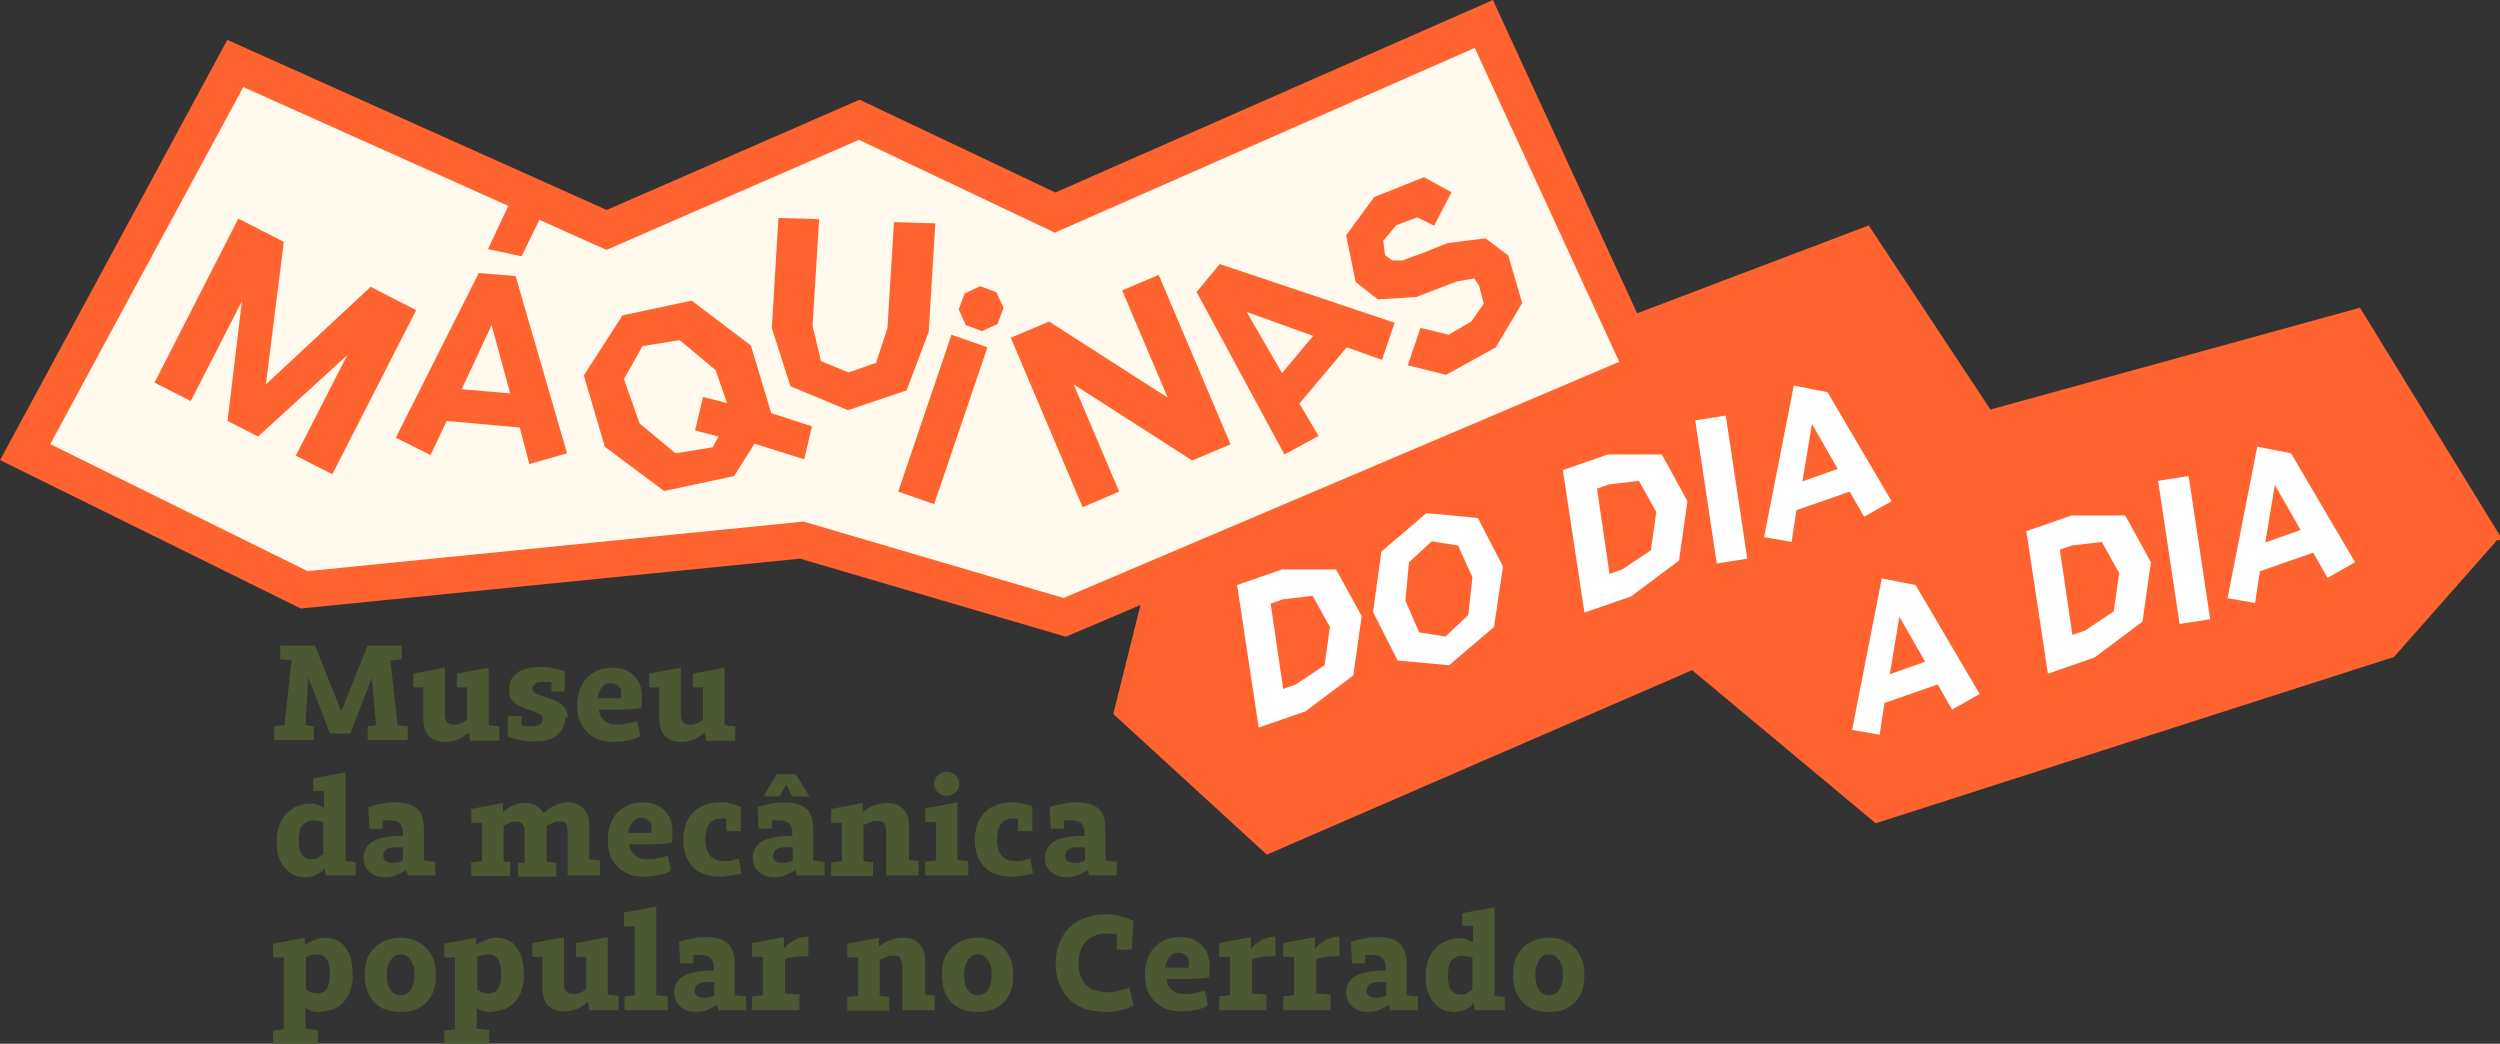 <?xml version="1.0" encoding="UTF-8"?>
<svg xmlns="http://www.w3.org/2000/svg" width="417.5" height="174.3" version="1.1" viewBox="0 0 417.5 174.3">
  <rect x="0" y="0" width="417.5" height="174.3" fill="#333333" stroke="none"/>
  <defs>
    <style>
      .cls-1 {
        fill: #4b5831;
      }

      .cls-2 {
        fill: #fffaed;
        stroke-linecap: round;
        stroke-width: 6.1px;
      }

      .cls-2, .cls-3 {
        stroke: #ff632f;
        stroke-miterlimit: 10;
      }

      .cls-4 {
        fill: #fff;
      }

      .cls-3 {
        stroke-width: 1.4px;
      }

      .cls-3, .cls-5 {
        fill: #ff632f;
      }
    </style>
  </defs>
  <!-- Generator: Adobe Illustrator 28.6.0, SVG Export Plug-In . SVG Version: 1.2.0 Build 709)  -->
  <g>
    <g id="Calque_1">
      <path class="cls-3" d="M416.7,89.5l-22.9-37.3-61.7,17-20.3-30.7-116,44-9.1,36.5,25,22.9,71-30.8,30.7,25.6,86-27.6,17.3-19.6Z"/>
      <path class="cls-4" d="M314.3,96.6l5.6,1.1,10.7,18.2-4.6,2.6-2.4-4.2-8.9,3.1-.8,5.3-4.6-.8,5-25.5h0ZM317.2,103l-1.6,9.6,5.9-2.1-4.3-7.5Z"/>
      <path class="cls-4" d="M342,112.5l-3.6-23.8,7.5-2.6h9c0-.1,4.3,7.8,4.3,7.8l-1.4,9.9-8,6-7.8,2.7h0ZM346.2,106l2-.7,4.8-3.2.9-6.4-2.9-5.2-5,.6-2,.7,2.1,14.3Z"/>
      <path class="cls-4" d="M369.1,103.4l-5.1.8-3.6-23.9,5.1-.8,3.6,23.9Z"/>
      <path class="cls-4" d="M377,74.6l5.6,1.1,10.7,18.2-4.6,2.6-2.4-4.2-8.9,3.1-.8,5.3-4.6-.8,5-25.5ZM379.9,81l-1.6,9.6,5.9-2.1-4.3-7.5Z"/>
      <path class="cls-4" d="M210.2,121.5l-3.6-23.8,7.5-2.6h9c0-.1,4.3,7.8,4.3,7.8l-1.4,9.9-8,6-7.8,2.7h0ZM214.4,115l2-.7,4.8-3.2.9-6.4-2.9-5.2-5,.6-2,.7,2.1,14.3Z"/>
      <path class="cls-4" d="M238.3,85.7l8.5.8,4.2,8.1-1.5,10.1-7.5,6.4-8.6-.8-4.1-8.1,1.4-10.1,7.5-6.4ZM241.4,106.3l3.8-3.6.7-6.3-2.4-5.3-4.4-.7-3.8,3.5-.6,6.4,2.3,5.3,4.4.7Z"/>
      <path class="cls-4" d="M264.6,102.3l-3.6-23.8,7.5-2.6h9c0-.1,4.3,7.8,4.3,7.8l-1.4,9.9-8,6-7.8,2.7h0ZM268.9,95.8l2-.7,4.8-3.2.9-6.4-2.9-5.2-5,.6-2,.7,2.1,14.3Z"/>
      <path class="cls-4" d="M291.8,93.3l-5.1.8-3.6-23.9,5.1-.8,3.6,23.9Z"/>
      <path class="cls-4" d="M299.6,64.4l5.6,1.1,10.7,18.2-4.6,2.6-2.4-4.2-8.9,3.1-.8,5.3-4.6-.8,5-25.5ZM302.6,70.8l-1.6,9.6,5.9-2.1-4.3-7.5Z"/>
      <path class="cls-1" d="M52.6,107.8l4.4,11,4.4-11h5.7v2.3l-1.9.2,1.2,10.8,1.7.2v2.3h-6.7v-2.3l1.4-.2-.7-7.9-3.6,9.3h-3.4l-3.6-9.4-.5,8,1.4.2v2.3h-6.6v-2.3l1.7-.2,1.2-10.8-1.9-.2v-2.3h5.8ZM83.4,121.4v2.3h-4.9l-.2-1.4c-.6.5-1.2,1-1.9,1.2-.7.3-1.4.4-2.1.4-1.1,0-1.9-.3-2.6-.9-.6-.6-1-1.6-1-2.9v-5.3h-1.7v-2.3l5.3-1v7.6c0,.6,0,1.1.3,1.4.2.3.6.5,1.2.5s.7,0,1.1-.2c.4-.1.7-.3,1.1-.6v-5.4h-1.7v-2.3l5.3-1v9.6l1.8.2ZM94.4,119.9c0,.7-.2,1.3-.5,1.9-.4.6-.9,1.1-1.7,1.5-.8.4-1.8.5-3,.5s-1.4,0-2.2-.2c-.7-.1-1.5-.3-2.2-.6v-3.4h2.3v1.6c.4,0,.6,0,.9.1.2,0,.5,0,.7,0,.6,0,1.1-.1,1.4-.3.4-.2.5-.5.5-.9s0-.5-.3-.7c-.2-.2-.5-.3-.9-.5-.4-.2-.9-.3-1.4-.5-.5-.2-1-.4-1.5-.6-.5-.3-.8-.6-1.1-1-.3-.4-.4-1-.4-1.6,0-1.2.4-2.1,1.3-2.8.9-.7,2.2-1,3.9-1s1.4,0,2.1.2c.7.1,1.4.3,2,.5v3.4h-2.2v-1.6c-.3,0-.6,0-.7,0-.2,0-.4,0-.6,0-.6,0-1.1,0-1.4.3-.3.2-.5.5-.5.8s.2.6.6.8c.4.2,1,.4,1.9.7.5.2,1.1.4,1.6.6.5.3.9.6,1.3,1.1.3.4.5,1,.5,1.7ZM106.8,123c-.3.2-.7.3-1.2.5-.5.1-1,.2-1.5.3-.5,0-1.1.1-1.6.1-1.2,0-2.3-.2-3.2-.7-.9-.5-1.6-1.2-2.2-2.2-.5-.9-.7-2-.7-3.3s.3-2.4.8-3.4c.5-.9,1.2-1.6,2.1-2.1.9-.5,1.9-.7,3-.7s1.9.2,2.6.6c.7.4,1.2.9,1.6,1.5.4.6.6,1.4.7,2.2,0,.8,0,1.6-.1,2.4-.3.1-.8.2-1.4.2-.6,0-1.2.1-1.9.1-.7,0-1.4,0-2,0s-1.3,0-1.8,0c.1.6.3,1.2.6,1.5.3.4.7.6,1.1.8.4.2.9.2,1.4.2s1.1,0,1.7-.2c.6-.1,1.1-.2,1.6-.4l.5,2.3ZM102.1,114.1c-.3,0-.6,0-1,.2-.3.2-.6.4-.8.8-.2.3-.4.8-.5,1.5h3.9c0-.5,0-.8,0-1.2,0-.4-.3-.7-.5-.9-.3-.2-.6-.4-1.1-.4ZM122.8,121.4v2.3h-4.9l-.2-1.4c-.6.5-1.2,1-1.9,1.2-.7.3-1.4.4-2.1.4-1.1,0-1.9-.3-2.6-.9-.6-.6-1-1.6-1-2.9v-5.3h-1.7v-2.3l5.3-1v7.6c0,.6,0,1.1.3,1.4.2.3.6.5,1.2.5s.7,0,1.1-.2c.4-.1.7-.3,1.1-.6v-5.4h-1.7v-2.3l5.3-1v9.6l1.8.2ZM59.4,143.9v2.3h-5l-.2-1.2c-.4.5-.8.9-1.4,1.1-.6.3-1.2.4-1.8.4s-1.1-.1-1.7-.3c-.6-.2-1.1-.6-1.5-1-.5-.5-.9-1.1-1.2-1.9-.3-.8-.4-1.7-.4-2.8s.2-2.1.5-2.9c.3-.8.8-1.4,1.3-1.9.5-.5,1.1-.9,1.8-1.1.6-.3,1.3-.4,1.9-.4s.9,0,1.3.2c.4.1.7.3,1.1.5v-2.8h-1.8v-2.1l5.4-1v14.8l1.7.2ZM49.9,140.3c0,1.2.2,2,.6,2.5.4.5.9.7,1.5.7s.9,0,1.2-.3c.3-.2.6-.4.8-.5v-5.4c-.2,0-.5-.2-.8-.2-.3,0-.6-.1-.9-.1-.7,0-1.3.3-1.8.8-.4.5-.6,1.4-.6,2.6ZM72.7,143.9v2.3h-4.6l-.3-.9c-.5.4-1.1.6-1.7.9-.6.2-1.2.3-1.8.3-1,0-1.9-.3-2.6-.9-.7-.6-1-1.4-1-2.4s.5-2,1.4-2.6c.9-.6,2.3-.9,4.1-1h1.1c0-.2,0-.3,0-.4,0-.1,0-.3,0-.4,0-.4-.2-.7-.3-1-.2-.3-.4-.5-.7-.6-.3-.1-.6-.2-1.1-.2s0,0-.1,0h-.1c-.1,0-.3,0-.5,0-.2,0-.4,0-.6,0v1.4h-2.2l-.2-3.6c.9-.3,1.7-.5,2.4-.6.7-.2,1.5-.2,2.3-.2s2,.2,2.6.5c.7.3,1.2.8,1.5,1.4.3.6.5,1.5.5,2.5v.3c0,.1,0,.2,0,.4v4.6l1.7.2ZM65.6,144.1c.3,0,.6,0,.9-.1.3,0,.6-.2.8-.3v-2.2h-1.3c-.7,0-1.2.1-1.5.4-.3.2-.5.6-.5,1s.1.7.4.9c.3.2.6.3,1.1.3ZM100.2,143.9v2.3h-5.4v-6.8c0-.6,0-1-.1-1.3,0-.3-.2-.6-.4-.7-.2-.2-.5-.2-.9-.2s-.7,0-1,.2c-.3.1-.7.3-1.1.5,0,.1,0,.3,0,.4v5.6l1.6.2v2.3h-6.4v-2.3h1.1v-4.7c0-.2,0-.4,0-.6,0-.4,0-.7-.2-.9,0-.2-.2-.4-.4-.5-.2-.1-.4-.2-.8-.2s-.7,0-1,.2c-.3.1-.7.3-1.1.5v6h1.1v2.4h-6.5v-2.3l1.8-.2v-6.4h-1.8v-2.3l5.3-1v1.5c.5-.4,1-.8,1.5-1,.6-.3,1.1-.4,1.7-.5.2,0,.5,0,.7,0,.7,0,1.2.2,1.7.5.5.3.9.7,1.2,1.2.6-.6,1.2-1,1.9-1.3.7-.3,1.4-.5,2.1-.5s1.3.1,1.8.4c.5.3,1,.7,1.3,1.2.3.5.5,1.2.5,2.1v5.8l1.8.2ZM111.9,145.5c-.3.2-.7.3-1.2.5-.5.1-1,.2-1.5.3-.5,0-1.1.1-1.6.1-1.2,0-2.3-.2-3.2-.7-.9-.5-1.6-1.2-2.2-2.2-.5-.9-.7-2-.7-3.3s.3-2.4.8-3.4c.5-.9,1.2-1.6,2.1-2.1.9-.5,1.9-.7,3-.7s1.9.2,2.6.6c.7.4,1.2.9,1.6,1.5.4.6.6,1.4.7,2.2,0,.8,0,1.6-.1,2.4-.3.1-.8.2-1.4.2-.6,0-1.2.1-1.9.1-.7,0-1.4,0-2,0s-1.3,0-1.8,0c.1.6.3,1.2.6,1.5.3.4.7.6,1.1.8.4.2.9.2,1.4.2s1.1,0,1.7-.2c.6-.1,1.1-.2,1.6-.4l.5,2.3ZM107.2,136.6c-.3,0-.6,0-1,.2-.3.2-.6.4-.8.8-.2.3-.4.8-.5,1.5h3.9c0-.5,0-.8,0-1.2,0-.4-.3-.7-.5-.9-.3-.2-.6-.4-1.1-.4ZM124,145.8c-.5.2-1.1.3-1.8.4-.7.1-1.3.2-1.9.2-1.3,0-2.4-.2-3.4-.7-.9-.5-1.6-1.2-2.1-2.2-.5-.9-.7-2-.7-3.2s.2-2.3.7-3.3c.5-1,1.2-1.7,2.1-2.2.9-.5,2-.8,3.3-.8s1.2,0,1.7.2c.6,0,1.2.3,1.8.5v4.1h-2.4v-2.1c-.2,0-.3,0-.5,0-.1,0-.2,0-.3,0-1,0-1.7.3-2.1,1-.4.6-.6,1.5-.6,2.5s.2,1.9.7,2.6c.5.6,1.3,1,2.4,1s.8,0,1.2-.1.9-.2,1.3-.3l.4,2.5ZM137.7,143.9v2.3h-4.6l-.3-.9c-.5.4-1.1.6-1.7.9-.6.2-1.2.3-1.8.3-1,0-1.9-.3-2.6-.9-.7-.6-1-1.4-1-2.4s.5-2,1.4-2.6c.9-.6,2.3-.9,4.1-1h1.1c0-.2,0-.3,0-.4,0-.1,0-.3,0-.4,0-.4-.2-.7-.3-1-.2-.3-.4-.5-.7-.6-.3-.1-.6-.2-1.1-.2s0,0-.1,0h-.1c-.1,0-.3,0-.5,0-.2,0-.4,0-.6,0v1.4h-2.2l-.2-3.6c.9-.3,1.7-.5,2.4-.6.7-.2,1.5-.2,2.3-.2s2,.2,2.6.5c.7.3,1.2.8,1.5,1.4.3.6.5,1.5.5,2.5v.3c0,.1,0,.2,0,.4v4.6l1.7.2ZM130.7,144.1c.3,0,.6,0,.9-.1.3,0,.6-.2.8-.3v-2.2h-1.3c-.7,0-1.2.1-1.5.4-.3.2-.5.6-.5,1s.1.7.4.9c.3.2.6.3,1.1.3ZM132.3,133l-1-2-1.1,2h-2.7l2.2-3.7h3.2l2.3,3.7h-2.9ZM153.4,143.9v2.3h-5.4v-6.8c0-.8-.1-1.4-.3-1.8-.2-.4-.6-.5-1.2-.5s-.7,0-1.1.2c-.4.1-.8.3-1.2.5v6l1.6.2v2.3h-7v-2.3l1.8-.2v-6.4h-1.8v-2.3l5.3-1v1.5c.6-.5,1.2-.9,1.9-1.1.7-.3,1.4-.4,2.1-.4s1.4.1,1.9.4c.6.3,1,.7,1.3,1.2.3.5.5,1.2.5,2.1v5.8l1.8.2ZM158.1,132.9c-.6,0-1.1-.2-1.5-.6-.4-.4-.6-.8-.6-1.4s.2-1,.6-1.4c.4-.4.9-.6,1.5-.6s1.1.2,1.5.6c.4.4.6.8.6,1.4s-.2,1-.6,1.4c-.4.4-.9.6-1.5.6ZM161.7,143.9v2.3h-7.2v-2.3l1.8-.2v-6.4h-1.8v-2.3l5.4-1v9.6l1.8.2ZM172.7,145.8c-.5.2-1.1.3-1.8.4-.7.1-1.3.2-1.9.2-1.3,0-2.4-.2-3.4-.7-.9-.5-1.6-1.2-2.1-2.2-.5-.9-.7-2-.7-3.2s.2-2.3.7-3.3c.5-1,1.2-1.7,2.1-2.2.9-.5,2-.8,3.3-.8s1.2,0,1.7.2c.6,0,1.2.3,1.8.5v4.1h-2.4v-2.1c-.2,0-.3,0-.5,0-.1,0-.2,0-.3,0-1,0-1.7.3-2.1,1-.4.6-.6,1.5-.6,2.5s.2,1.9.7,2.6c.5.6,1.3,1,2.4,1s.8,0,1.2-.1.9-.2,1.3-.3l.4,2.5ZM186.5,143.9v2.3h-4.6l-.3-.9c-.5.4-1.1.6-1.7.9-.6.2-1.2.3-1.8.3-1,0-1.9-.3-2.6-.9-.7-.6-1-1.4-1-2.4s.5-2,1.4-2.6c.9-.6,2.3-.9,4.1-1h1.1c0-.2,0-.3,0-.4,0-.1,0-.3,0-.4,0-.4-.2-.7-.3-1-.2-.3-.4-.5-.7-.6-.3-.1-.6-.2-1.1-.2s0,0-.1,0h-.1c-.1,0-.3,0-.5,0-.2,0-.4,0-.6,0v1.4h-2.2l-.2-3.6c.9-.3,1.7-.5,2.4-.6.7-.2,1.5-.2,2.3-.2s2,.2,2.6.5c.7.3,1.2.8,1.5,1.4.3.6.5,1.5.5,2.5v.3c0,.1,0,.2,0,.4v4.6l1.7.2ZM179.5,144.1c.3,0,.6,0,.9-.1.3,0,.6-.2.8-.3v-2.2h-1.3c-.7,0-1.2.1-1.5.4-.3.2-.5.6-.5,1s.1.7.4.9c.3.2.6.3,1.1.3ZM53.1,172.1v2.3h-7.5v-2.3l1.8-.2v-12h-1.8v-2.3l5.3-1v1.2c.4-.3,1-.6,1.6-.8.6-.3,1.3-.4,2-.4s1.7.3,2.4.8c.6.5,1.1,1.2,1.5,2.1.3.9.5,2,.5,3.2s-.1,1.9-.4,2.7c-.2.7-.6,1.3-1,1.8-.4.5-.9.8-1.4,1.1-.5.3-1,.4-1.5.5-.5.1-.9.2-1.3.2s-.9,0-1.3-.2c-.4-.1-.7-.3-1-.5v3.5l2,.2ZM53.1,159.4c-.3,0-.7,0-1,.1-.3,0-.7.2-1,.3v5.4c.2.2.5.4.8.5.3.1.7.2,1.1.2s.8-.1,1.1-.3c.3-.2.6-.6.7-1,.2-.5.3-1.2.3-2s-.2-1.9-.5-2.4c-.3-.5-.9-.8-1.6-.8ZM66.9,169c-1.2,0-2.3-.2-3.2-.7-.9-.5-1.6-1.2-2.1-2.2s-.7-2-.7-3.3.2-2.4.7-3.3c.5-.9,1.2-1.6,2.1-2.1.9-.5,2-.8,3.2-.8s2.3.3,3.1.8c.9.5,1.6,1.2,2.1,2.2.5.9.7,2,.7,3.3s-.2,2.3-.7,3.3c-.5.9-1.2,1.6-2.1,2.1-.9.5-1.9.7-3.2.7ZM66.9,166.2c.7,0,1.3-.3,1.7-.9.4-.6.6-1.4.6-2.5s0-1.3-.3-1.8c-.2-.5-.4-.9-.8-1.2-.3-.3-.7-.4-1.2-.4s-.9.1-1.2.4c-.3.3-.6.7-.8,1.2-.2.5-.3,1.1-.3,1.8,0,1.1.2,1.9.6,2.5.4.6,1,.9,1.7.9ZM81.7,172.1v2.3h-7.5v-2.3l1.8-.2v-12h-1.8v-2.3l5.3-1v1.2c.4-.3,1-.6,1.6-.8.6-.3,1.3-.4,2-.4s1.7.3,2.4.8c.6.5,1.1,1.2,1.5,2.1.3.9.5,2,.5,3.2s-.1,1.9-.4,2.7c-.2.7-.6,1.3-1,1.8-.4.5-.9.8-1.4,1.1-.5.3-1,.4-1.5.5-.5.1-.9.2-1.3.2s-.9,0-1.3-.2c-.4-.1-.7-.3-1-.5v3.5l2,.2ZM81.7,159.4c-.3,0-.7,0-1,.1-.3,0-.7.2-1,.3v5.4c.2.2.5.4.8.5.3.1.7.2,1.1.2s.8-.1,1.1-.3c.3-.2.6-.6.7-1,.2-.5.3-1.2.3-2s-.2-1.9-.5-2.4c-.3-.5-.9-.8-1.6-.8ZM103.3,166.4v2.3h-4.9l-.2-1.4c-.6.5-1.2,1-1.9,1.2-.7.3-1.4.4-2.1.4-1.1,0-1.9-.3-2.6-.9-.6-.6-1-1.6-1-2.9v-5.3h-1.7v-2.3l5.3-1v7.6c0,.6,0,1.1.3,1.4.2.3.6.5,1.2.5s.7,0,1.1-.2c.4-.1.7-.3,1.1-.6v-5.4h-1.7v-2.3l5.3-1v9.6l1.8.2ZM111.5,166.4v2.3h-7.2v-2.3l1.7-.2v-11.5h-1.8v-2.3l5.4-1v14.8l1.7.2ZM124.6,166.4v2.3h-4.6l-.3-.9c-.5.4-1.1.6-1.7.9-.6.2-1.2.3-1.8.3-1,0-1.9-.3-2.6-.9-.7-.6-1-1.4-1-2.4s.5-2,1.4-2.6c.9-.6,2.3-.9,4.1-1h1.1c0-.2,0-.3,0-.4,0-.1,0-.3,0-.4,0-.4-.2-.7-.3-1-.2-.3-.4-.5-.7-.6-.3-.1-.6-.2-1.1-.2s0,0-.1,0h-.1c-.1,0-.3,0-.5,0-.2,0-.4,0-.6,0v1.4h-2.2l-.2-3.6c.9-.3,1.7-.5,2.4-.6.7-.2,1.5-.2,2.3-.2s2,.2,2.6.5c.7.3,1.2.8,1.5,1.4.3.6.5,1.5.5,2.5v.3c0,.1,0,.2,0,.4v4.6l1.7.2ZM117.6,166.6c.3,0,.6,0,.9-.1.3,0,.6-.2.8-.3v-2.2h-1.3c-.7,0-1.2.1-1.5.4-.3.2-.5.6-.5,1s.1.7.4.9c.3.2.6.3,1.1.3ZM133.5,166.4v2.3h-7.9v-2.3l1.8-.2v-6.4h-1.8v-2.3l5.3-1v1.9c.5-.6,1.2-1.1,1.9-1.5.7-.3,1.5-.5,2.2-.5v3.3c-.9,0-1.6,0-2.2.1-.6,0-1.2.2-1.7.4v5.7l2.5.2ZM156.1,166.4v2.3h-5.4v-6.8c0-.8-.1-1.4-.3-1.8-.2-.4-.6-.5-1.2-.5s-.7,0-1.1.2c-.4.1-.8.3-1.2.5v6l1.6.2v2.3h-7v-2.3l1.8-.2v-6.4h-1.8v-2.3l5.3-1v1.5c.6-.5,1.2-.9,1.9-1.1.7-.3,1.4-.4,2.1-.4s1.4.1,1.9.4c.6.3,1,.7,1.3,1.2.3.5.5,1.2.5,2.1v5.8l1.8.2ZM163.3,169c-1.2,0-2.3-.2-3.2-.7-.9-.5-1.6-1.2-2.1-2.2s-.7-2-.7-3.3.2-2.4.7-3.3c.5-.9,1.2-1.6,2.1-2.1.9-.5,2-.8,3.2-.8s2.3.3,3.1.8c.9.5,1.6,1.2,2.1,2.2.5.9.7,2,.7,3.3s-.2,2.3-.7,3.3c-.5.9-1.2,1.6-2.1,2.1-.9.5-1.9.7-3.2.7ZM163.3,166.2c.7,0,1.3-.3,1.7-.9.4-.6.6-1.4.6-2.5s0-1.3-.3-1.8c-.2-.5-.4-.9-.8-1.2-.3-.3-.7-.4-1.2-.4s-.9.1-1.2.4c-.3.3-.6.7-.8,1.2-.2.5-.3,1.1-.3,1.8,0,1.1.2,1.9.6,2.5.4.6,1,.9,1.7.9ZM189.4,167.8c-.6.4-1.3.7-2.2.9-.8.2-1.7.3-2.6.3s-2.3-.2-3.4-.5c-1-.4-1.9-.9-2.6-1.6-.7-.7-1.3-1.6-1.7-2.6-.4-1-.6-2.2-.6-3.4s.2-2.4.6-3.4c.4-1,1-1.9,1.7-2.6.7-.7,1.6-1.3,2.6-1.6,1-.4,2.1-.6,3.4-.6s1.7.1,2.5.3c.8.2,1.6.5,2.2.8l-.3,4.8h-2.5v-2.6c-.4,0-.6,0-.9-.1-.2,0-.4,0-.7,0-.7,0-1.3,0-1.9.3-.6.2-1.1.5-1.5.9-.4.4-.8.9-1,1.5-.2.6-.4,1.4-.4,2.2s.1,1.7.4,2.3c.2.6.6,1.1,1,1.5.4.4.9.7,1.5.8.6.2,1.2.3,1.9.3s1.1,0,1.8-.2,1.3-.3,1.9-.6l.7,2.9ZM201.6,168c-.3.2-.7.3-1.2.5-.5.1-1,.2-1.5.3-.5,0-1.1.1-1.6.1-1.2,0-2.3-.2-3.2-.7-.9-.5-1.6-1.2-2.2-2.2-.5-.9-.7-2-.7-3.3s.3-2.4.8-3.4c.5-.9,1.2-1.6,2.1-2.1.9-.5,1.9-.7,3-.7s1.9.2,2.6.6c.7.4,1.2.9,1.6,1.5.4.6.6,1.4.7,2.2,0,.8,0,1.6-.1,2.4-.3.1-.8.2-1.4.2-.6,0-1.2.1-1.9.1-.7,0-1.4,0-2,0s-1.3,0-1.8,0c.1.6.3,1.2.6,1.5.3.4.7.6,1.1.8s.9.2,1.4.2,1.1,0,1.7-.2c.6-.1,1.1-.2,1.6-.4l.5,2.3ZM196.9,159.1c-.3,0-.6,0-1,.2-.3.2-.6.4-.8.8-.2.3-.4.8-.5,1.5h3.9c0-.5,0-.8,0-1.2,0-.4-.3-.7-.5-.9-.3-.2-.6-.4-1.1-.4ZM211.5,166.4v2.3h-7.9v-2.3l1.8-.2v-6.4h-1.8v-2.3l5.3-1v1.9c.5-.6,1.2-1.1,1.9-1.5.7-.3,1.5-.5,2.2-.5v3.3c-.9,0-1.6,0-2.2.1s-1.2.2-1.7.4v5.7l2.5.2ZM222.2,166.4v2.3h-7.9v-2.3l1.8-.2v-6.4h-1.8v-2.3l5.3-1v1.9c.5-.6,1.2-1.1,1.9-1.5.7-.3,1.5-.5,2.2-.5v3.3c-.9,0-1.6,0-2.2.1-.6,0-1.2.2-1.7.4v5.7l2.5.2ZM236.8,166.4v2.3h-4.6l-.3-.9c-.5.4-1.1.6-1.7.9-.6.2-1.2.3-1.8.3-1,0-1.9-.3-2.6-.9-.7-.6-1-1.4-1-2.4s.5-2,1.4-2.6c.9-.6,2.3-.9,4.1-1h1.1c0-.2,0-.3,0-.4,0-.1,0-.3,0-.4,0-.4-.2-.7-.3-1-.2-.3-.4-.5-.7-.6-.3-.1-.6-.2-1.1-.2s0,0-.1,0h-.1c-.1,0-.3,0-.5,0-.2,0-.4,0-.6,0v1.4h-2.2l-.2-3.6c.9-.3,1.7-.5,2.4-.6.7-.2,1.5-.2,2.3-.2s2,.2,2.6.5c.7.3,1.2.8,1.5,1.4.3.6.5,1.5.5,2.5v.3c0,.1,0,.2,0,.4v4.6l1.7.2ZM229.8,166.6c.3,0,.6,0,.9-.1.3,0,.6-.2.8-.3v-2.2h-1.3c-.7,0-1.2.1-1.5.4-.3.2-.5.6-.5,1s.1.7.4.9c.3.2.6.3,1.1.3ZM251.3,166.4v2.3h-5l-.2-1.2c-.4.5-.8.9-1.4,1.1-.6.3-1.2.4-1.8.4s-1.1-.1-1.7-.3c-.6-.2-1.1-.6-1.5-1-.5-.5-.9-1.1-1.2-1.9-.3-.8-.4-1.7-.4-2.8s.2-2.1.5-2.9c.3-.8.8-1.4,1.3-1.9.5-.5,1.1-.9,1.8-1.1.6-.3,1.3-.4,1.9-.4s.9,0,1.3.2c.4.1.7.3,1.1.5v-2.8h-1.8v-2.1l5.4-1v14.8l1.7.2ZM241.8,162.9c0,1.2.2,2,.6,2.5.4.5.9.7,1.5.7s.9,0,1.2-.3c.3-.2.6-.4.8-.5v-5.4c-.2,0-.5-.2-.8-.2-.3,0-.6-.1-.9-.1-.7,0-1.3.3-1.8.8-.4.5-.6,1.4-.6,2.6ZM258.7,169c-1.2,0-2.3-.2-3.2-.7-.9-.5-1.6-1.2-2.1-2.2-.5-.9-.7-2-.7-3.3s.2-2.4.7-3.3c.5-.9,1.2-1.6,2.1-2.1.9-.5,2-.8,3.2-.8s2.3.3,3.1.8c.9.5,1.6,1.2,2.1,2.2.5.9.7,2,.7,3.3s-.2,2.3-.7,3.3c-.5.9-1.2,1.6-2.1,2.1-.9.5-1.9.7-3.2.7ZM258.7,166.2c.7,0,1.3-.3,1.7-.9.4-.6.6-1.4.6-2.5s0-1.3-.3-1.8c-.2-.5-.4-.9-.8-1.2-.3-.3-.7-.4-1.2-.4s-.9.1-1.2.4c-.3.3-.6.7-.8,1.2-.2.5-.3,1.1-.3,1.8,0,1.1.2,1.9.6,2.5.4.6,1,.9,1.7.9Z"/>
      <path class="cls-2" d="M247.8,4l26.7,58-96.7,41.1-43.9-12.9-83.1,8.3L4.2,75.5,39.3,10.6l62,27.8,21.1-9.2,21.1-9.2,32.7,15.5L247.8,4Z"/>
      <path class="cls-5" d="M80,45.6l6.1.5,8.6,29.6-6.3,1.8-1.6-6.1-12.2-1.1-2.7,5.7-5.8-2.9,13.9-27.6h0ZM82.1,54.3l-5,10.7,8.1.7-3.1-11.4h0ZM85.8,32.2l5.9,1.2-4.6,9.4-5.6-1.2,4.4-9.4Z"/>
      <path class="cls-5" d="M103.8,52.7l11.7-2.5,9.9,7.5,3.4,11.3,6.8,2.2-1.3,5.5-8.3-2.6-3.4,5.4-11.7,2.5-9.9-7.4-3.5-11.9,6.5-10.1h0ZM116.1,71.8l1.3-5.5,4,1-1.9-5.5-6-5-6.2,1-3.1,5.5,2.6,7.4,6,5,6.2-1,1-1.8-3.9-1Z"/>
      <path class="cls-5" d="M186.9,82.1l-6.1,2.6-12-28.3,6.4-2.7,19.8,12.7-7.6-17.9,6.1-2.6,12,28.3-6.4,2.7-19.8-12.7,7.6,17.9Z"/>
      <path class="cls-5" d="M156,84.2l-6-2.1,8.9-26.2,6,2.1-8.9,26.2ZM164,55.3l-2.7-1-1.2-2.6,1-2.7,2.6-1.2,2.7,1,1.2,2.6-1,2.7-2.6,1.2h0Z"/>
      <path class="cls-5" d="M31.9,67l-6.1-3.1,14-27.4,7.6,3.9-3,23.8,17.5-16.3,7.6,3.9-14,27.4-6.1-3.1,8.6-16.8-14.9,13.6-5.1-2.6,2.4-20-8.6,16.8Z"/>
      <path class="cls-5" d="M149.4,37.1l6.8.2-1.1,18.1-3.7,9.8-9.8,3.3-9.6-4-3.1-9.7,1.1-18.4,6.8.2-1.1,17.8,1.4,5.9,4.6,1.9,4.6-1.6,1.9-5.8,1.1-17.8h0Z"/>
      <path class="cls-5" d="M199.8,48.8l3.9-4.7,29.2,9.8-2.1,6.2-5.9-2.1-7.9,9.4,3.2,5.4-5.7,3.1-14.7-27.2ZM208.2,52.1l5.9,10.2,5.2-6.2-11.1-4Z"/>
      <path class="cls-5" d="M237.4,54.8l4.5,1.1,3.8-2.2,2.1-3-.8-3-.8-1.2-2.9.5-6.8,2.6-6.4.4-3.7-2.9-1.6-7.8,4.7-6.4,8.3-3.3,4.6,2.5-2.9,5.6-2.8-1.4-3.5,1.3-2.2,2.6.3,2.4,1.2.9h1.8c0-.1,3.2-1.2,3.2-1.2l4.2-1.7,6.4-.8,3.8,2.9,2.3,7.9-4.4,7.4-8.3,4.6-6.4-1.6,2.1-6.2Z"/>
    </g>
  </g>
</svg>